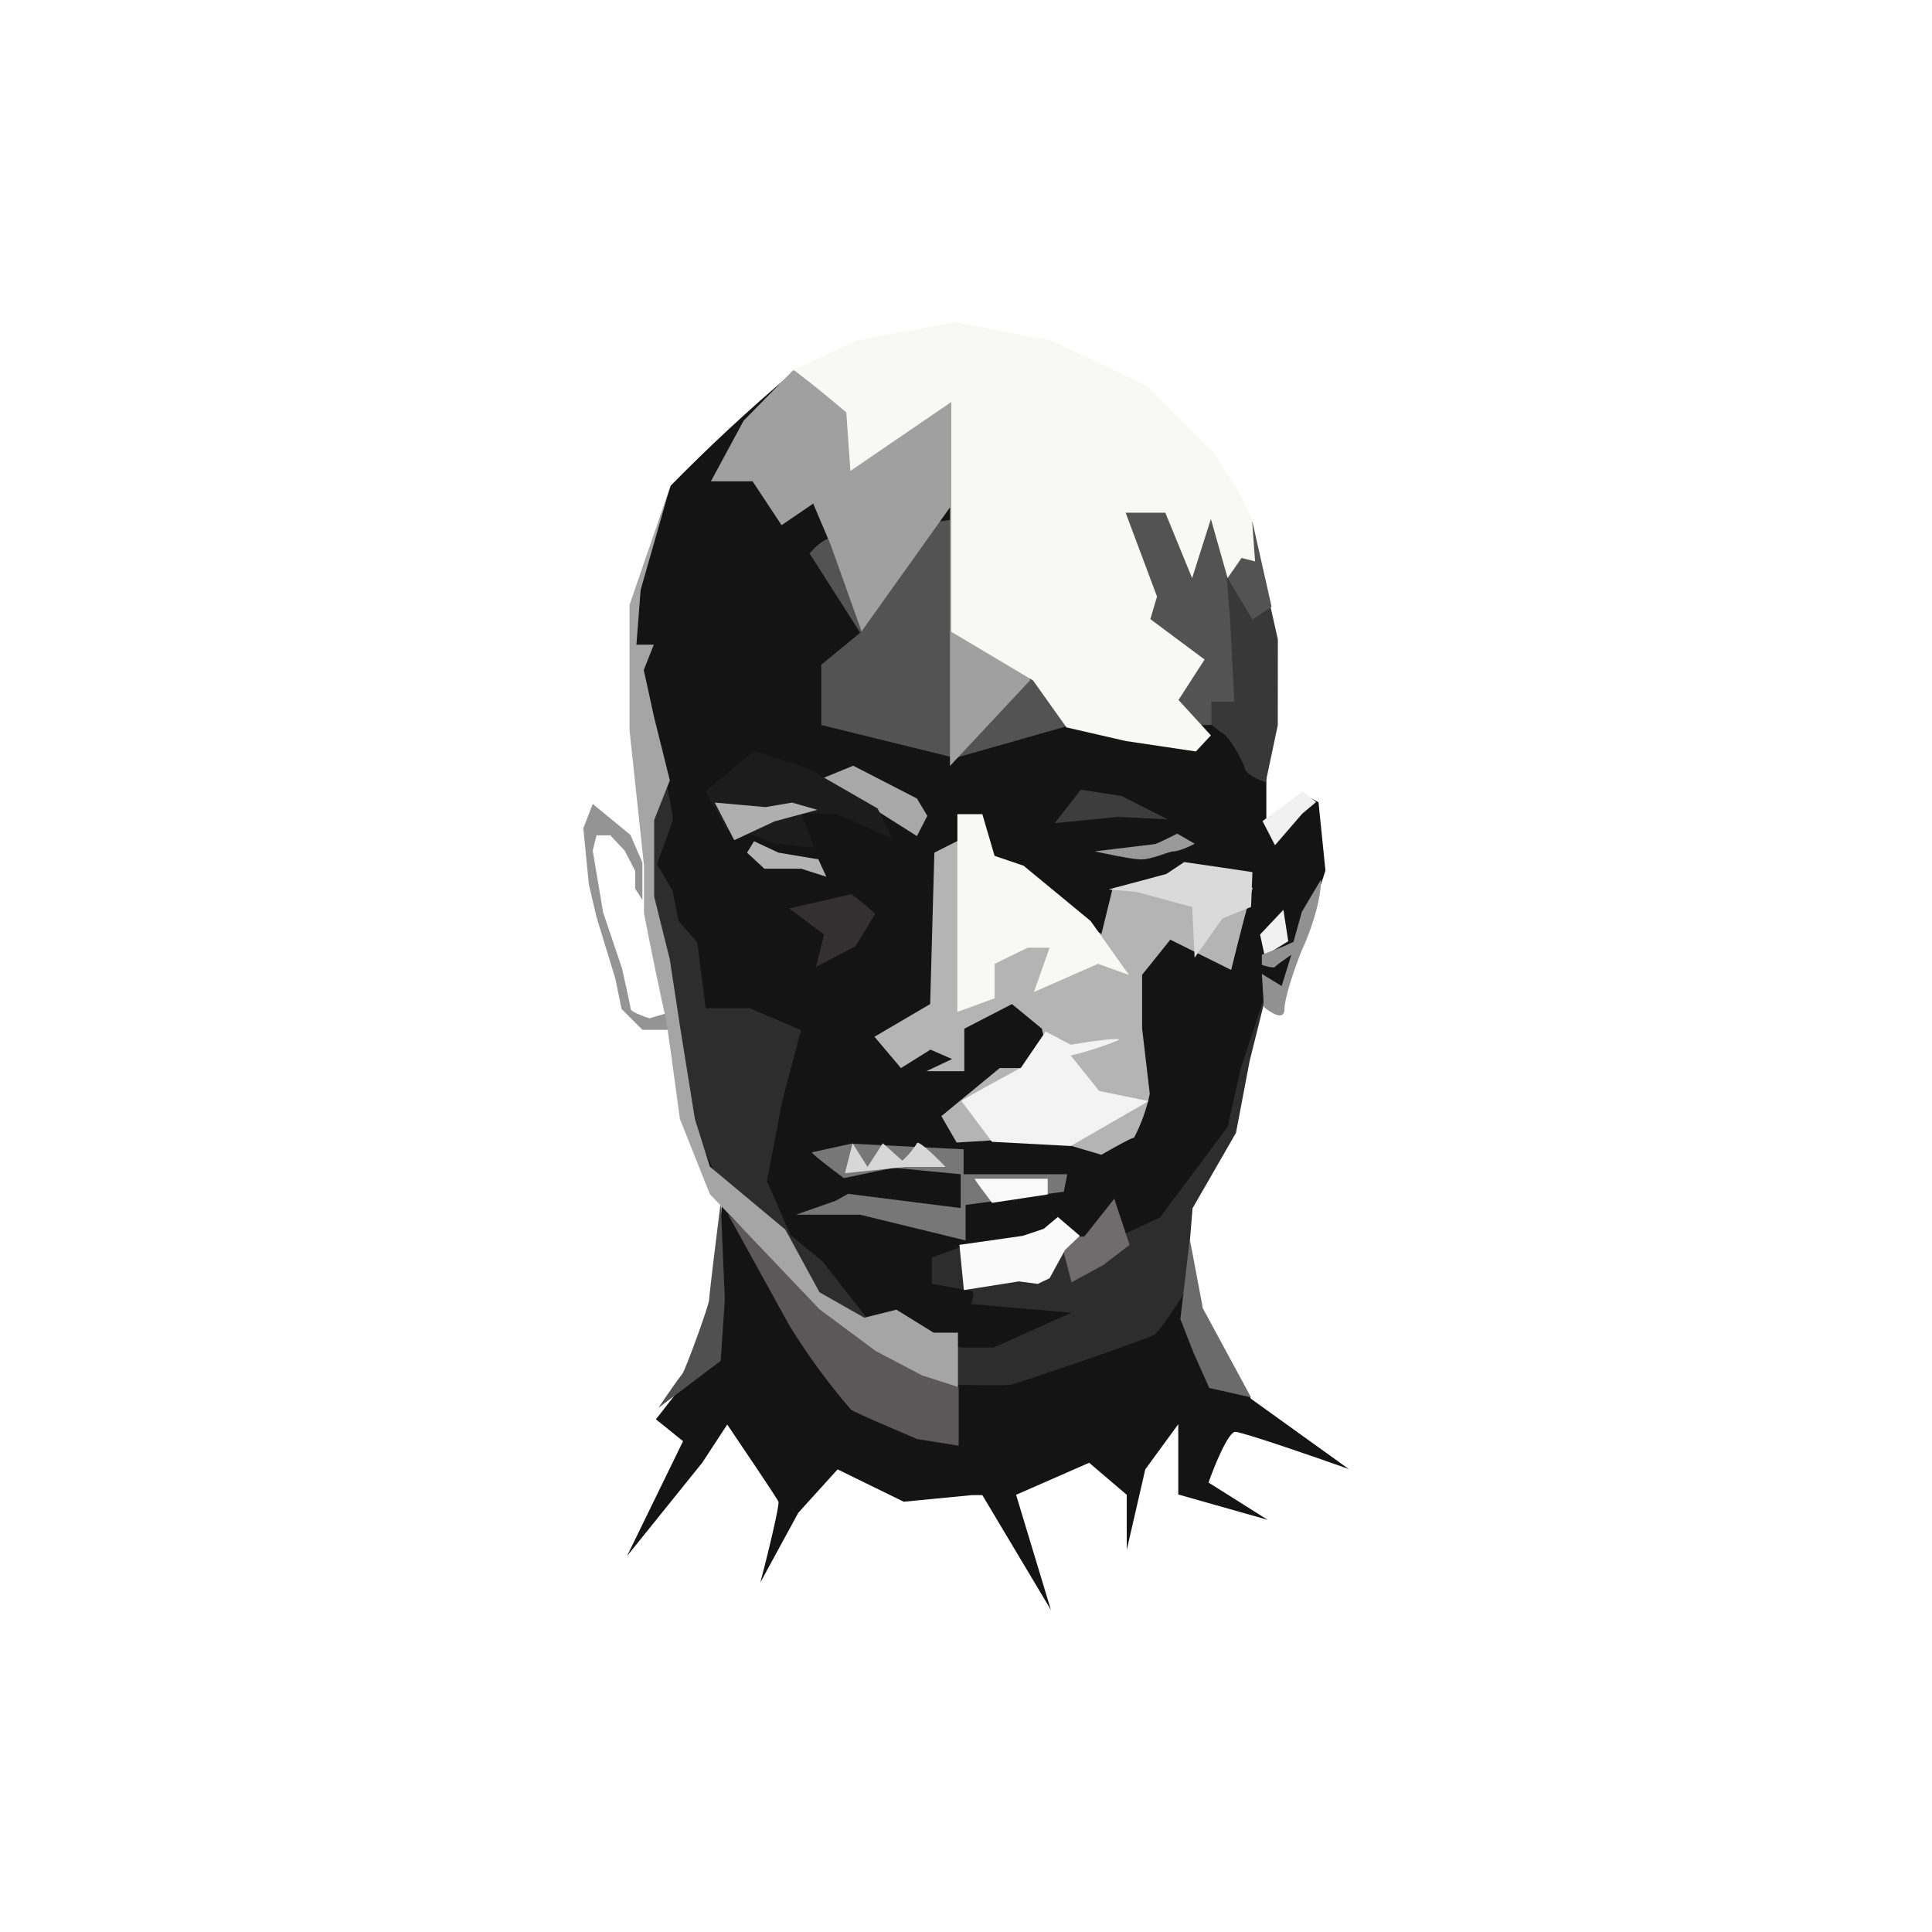 <svg xmlns="http://www.w3.org/2000/svg" width="24" height="24" fill="none" viewBox="0 0 24 24">
    <rect x="0" y="0" width="24" height="24" fill="#808080" stroke="none"/>
    <g clip-path="url(#AITECH__a)">
        <path fill="#fff" d="M24 0H0v24h24z"/>
        <path fill="#141414" d="M8.325 6.04q.714-.728 1.492-1.387l1.569.7 4.176 1.967.169 2.136v.735l.138-.121.341-.195.169.091.086.848c-.03.095-.095.302-.13.35-.042.052-.276.778-.388 1.132h-.216l-.424 1.712-.545.982v1.067l.778 1.319 1.215.873c-.432-.155-1.327-.462-1.41-.462-.086 0-.259.419-.332.63l.735.463-1.111-.315v-.873l-.41.561-.23 1v-.684l-.467-.398-.908.398.433 1.431-.852-1.427h-.13l-.847.082-.821-.402-.489.54-.471.866c.086-.32.242-.969.225-1.003-.013-.04-.433-.658-.636-.96l-.311.475-.934 1.159.696-1.427-.337-.272.337-.432.424-1.22.056-1.028-.402-1.09-.25-1.833-.455-2.65v-1.92l.471-1.417z"/>
        <path fill="#777" d="M10.483 14.635c-.13-.095-.39-.294-.398-.32l.489-.108 1.396.07v.31h1.288l-.043.217-1.22.164v.441l-1.313-.32H9.89l.492-.173.152-.086 1.4.177v-.42l-.834-.081z"/>
        <path fill="#383838" d="m15.874 7.942-.26-1.155c-.28.13-.855.402-.925.467-.086.078-.103 1.008-.051 1.237.051.233.488.588.557.622s.242.329.268.432c.022.083.186.147.26.173l.15-.709z"/>
        <path fill="#323031" d="m10.578 11.107-.774.178.432.324-.1.402.49-.255c.077-.126.237-.38.241-.402 0-.018-.19-.173-.29-.247"/>
        <path fill="#2D2D2D" d="M8.355 10.198c.013-.047-.056-.376-.095-.536h-.19l-.048 1.206.225 1.003.238 1.833.441.969 1.43 1.885 1.527.644c.195.004.605.013.674 0 .087-.018 1.712-.571 1.786-.623.06-.039.285-.38.389-.549l.082-1.02.54-.938.169-.89.246-.987-.358 1.081-.16.722-.84 1.124-.704.333-.972.035h-.796l-.363.13v.328l.484.086c.056 0 .026.108 0 .165l1.25.108-.965.432h-.406l-.752-.238-.42-.13-.548-.7-.398-.328-.294-.67.19-.995.234-.882-.64-.272h-.545l-.104-.817-.233-.268-.074-.372-.194-.333z"/>
        <path fill="#B4B4B4" d="m13.682 11.604.138-.562.54-.056c.411 0 1.228.004 1.202.051-.026.048-.19.692-.268 1.012l-.756-.376-.35.436v.67l.095.809q-.06.286-.195.545c-.034 0-.285.142-.406.212l-.735-.217-1.063.065-.19-.328.725-.597h.325l.359.233-.16-.722-.372-.306-.592.306v.528h-.472l.32-.151-.268-.117-.367.229-.329-.389.692-.406.052-1.881.324-.164z"/>
        <path fill="#DADADA" d="M14.49 10.856c-.233.065-.704.186-.717.194l.345.03.692.187.03.63.346-.488.355-.143.017-.432-.372-.056-.475-.069z"/>
        <path fill="#535353" d="M10.055 6.879c.043-.056.151-.164.242-.19l4.012-.614 1.25.41.237 1.051-.238.16-.32-.536.043.536.052 1.02h-.285v.29h-1.742l-1.44.41-1.664-.41v-.748l.484-.398-.627-.981z"/>
        <path fill="#A0A0A0" d="m9.237 5.227.614-.627 2.227.264.717 3.588-.994 1.063V6.303l-1.098 1.54-.385-1.077-.216-.51-.393.268-.36-.545h-.518z"/>
        <path fill="#F8F9F4" d="M10.513 5.124a14 14 0 0 0-.658-.532l.792-.363L11.86 4l1.198.23 1.184.561.848.852.333.527.13.281.038.523-.168-.043-.173.25-.208-.734-.233.735-.333-.813h-.493l.39 1.042-.083.28.674.502-.324.502.402.44-.186.2-.873-.13-.735-.169-.415-.583-1.016-.605V4.994l-1.253.856z"/>
        <path fill="#949494" d="m7.833 10.376.147.338v.466l-.09-.142v-.22l-.13-.251-.178-.19H7.41l-.047.19.13.77.233.69c.035.156.108.476.108.507 0 .034.156.09.233.116l.234-.069v.212h-.32l-.26-.26-.077-.376-.234-.765-.095-.406-.069-.696.117-.303.475.39z"/>
        <path fill="#B3B3B3" d="m9.67 10.592-.303-.142-.087.142.216.2h.459l.31.099-.099-.216z"/>
        <path fill="#A8A8A8" d="m10.599 9.512-.476.195.7.32.567.359.13-.251-.13-.216z"/>
        <path fill="#F8F9F4" d="M11.893 12.57v-2.456h.31l.152.518.36.122.833.687.476.67-.385-.138-.795.35.194-.55h-.272l-.41.2v.428z"/>
        <path fill="#F3F3F3" d="M12.683 13.263c-.238.13-.718.39-.74.415l.38.506.978.052.968-.558-.614-.125-.354-.441q.304-.073.592-.19c.065-.043-.367.017-.592.056l-.312-.164z"/>
        <path fill="#D7D7D7" d="m10.496 14.574.095-.372.186.294.19-.294.242.216a1 1 0 0 0 .182-.216c.017-.043.246.177.354.294h-.501z"/>
        <path fill="#F9F9F9" d="M12.324 14.942c-.065-.087-.204-.268-.217-.299h.908v.195z"/>
        <path fill="#F1F1F1" d="m15.84 10.503-.156-.303.497-.367.168.13-.173.146-.337.39zm-.187 1.106.29-.307.06.39-.293.181z"/>
        <path fill="#919191" d="m16.172 11.328.238-.402c0 .303-.16.714-.238.878-.074.181-.216.583-.216.735 0 .147-.173.043-.255-.03l-.026-.411.246.151.121-.389c-.06.043-.19.13-.203.151-.017.018-.117-.008-.164-.025v-.126l.28-.108.113-.052z"/>
        <path fill="#6B6B6B" d="m14.94 16.239-.16-.847-.117.994.16.41.199.446.519.117-.606-1.12z"/>
        <path fill="#505050" d="M8.81 16.14c0-.056.095-.826.143-1.206l.051 1.21-.051.761-.774.584c.086-.13.268-.39.298-.424.035-.043.333-.852.333-.925"/>
        <path fill="#5A5859" d="m9.812 16.476-.769-1.392.934.886c.415.242 1.253.726 1.297.757.043.026.44.345.635.505v.727l-.514-.082c-.234-.1-.735-.312-.822-.364a8 8 0 0 1-.76-1.037"/>
        <path fill="#A5A5A5" d="m7.82 7.515.5-1.452-.362 1.266-.052.679h.216l-.125.315.13.593.194.778-.195.493v.95l.195.783.125.822.186 1.158.186.592.938.783.424.778.557.316.398-.1.463.286h.302v.674l-.445-.143-.575-.302-.7-.52-1.362-1.43-.372-.934c-.056-.406-.164-1.236-.186-1.301-.021-.07-.186-.865-.26-1.254v-.592l-.18-1.686V7.511z"/>
        <path fill="#6E6C6D" d="m13.31 15.928-.147-.567h.307l.372-.47.19.574-.328.25-.39.213z"/>
        <path fill="#FAFAFA" d="m11.974 16.026-.056-.562.787-.112.26-.087.176-.147.273.234-.182.173-.194.354-.147.07-.234-.031z"/>
        <path fill="#1C1C1C" d="m8.762 9.827.26.48.35.073.246.095c.026.008.341.043.497.056l-.164-.424h.406c.043 0 .506.212.735.316l-.19-.38-.865-.498-.666-.216-.605.498z"/>
        <path fill="#AFAFAF" d="m9.121 10.437-.242-.467.631.056.329-.056.315.09-.532.143z"/>
        <path fill="#3D3D3D" d="m13.427 9.81-.325.415.783-.077.618.03-.57-.29-.502-.077z"/>
        <path fill="#999" d="m14.343 10.486-.743.09c.138.03.445.095.562.1.151.004.35-.1.419-.1.056 0 .199-.06.26-.095l-.217-.125c-.086.043-.26.13-.28.13"/>
    </g>
    <defs>
        <clipPath id="AITECH__a">
            <path fill="#fff" d="M0 0h24v24H0z"/>
        </clipPath>
    </defs>
</svg>
